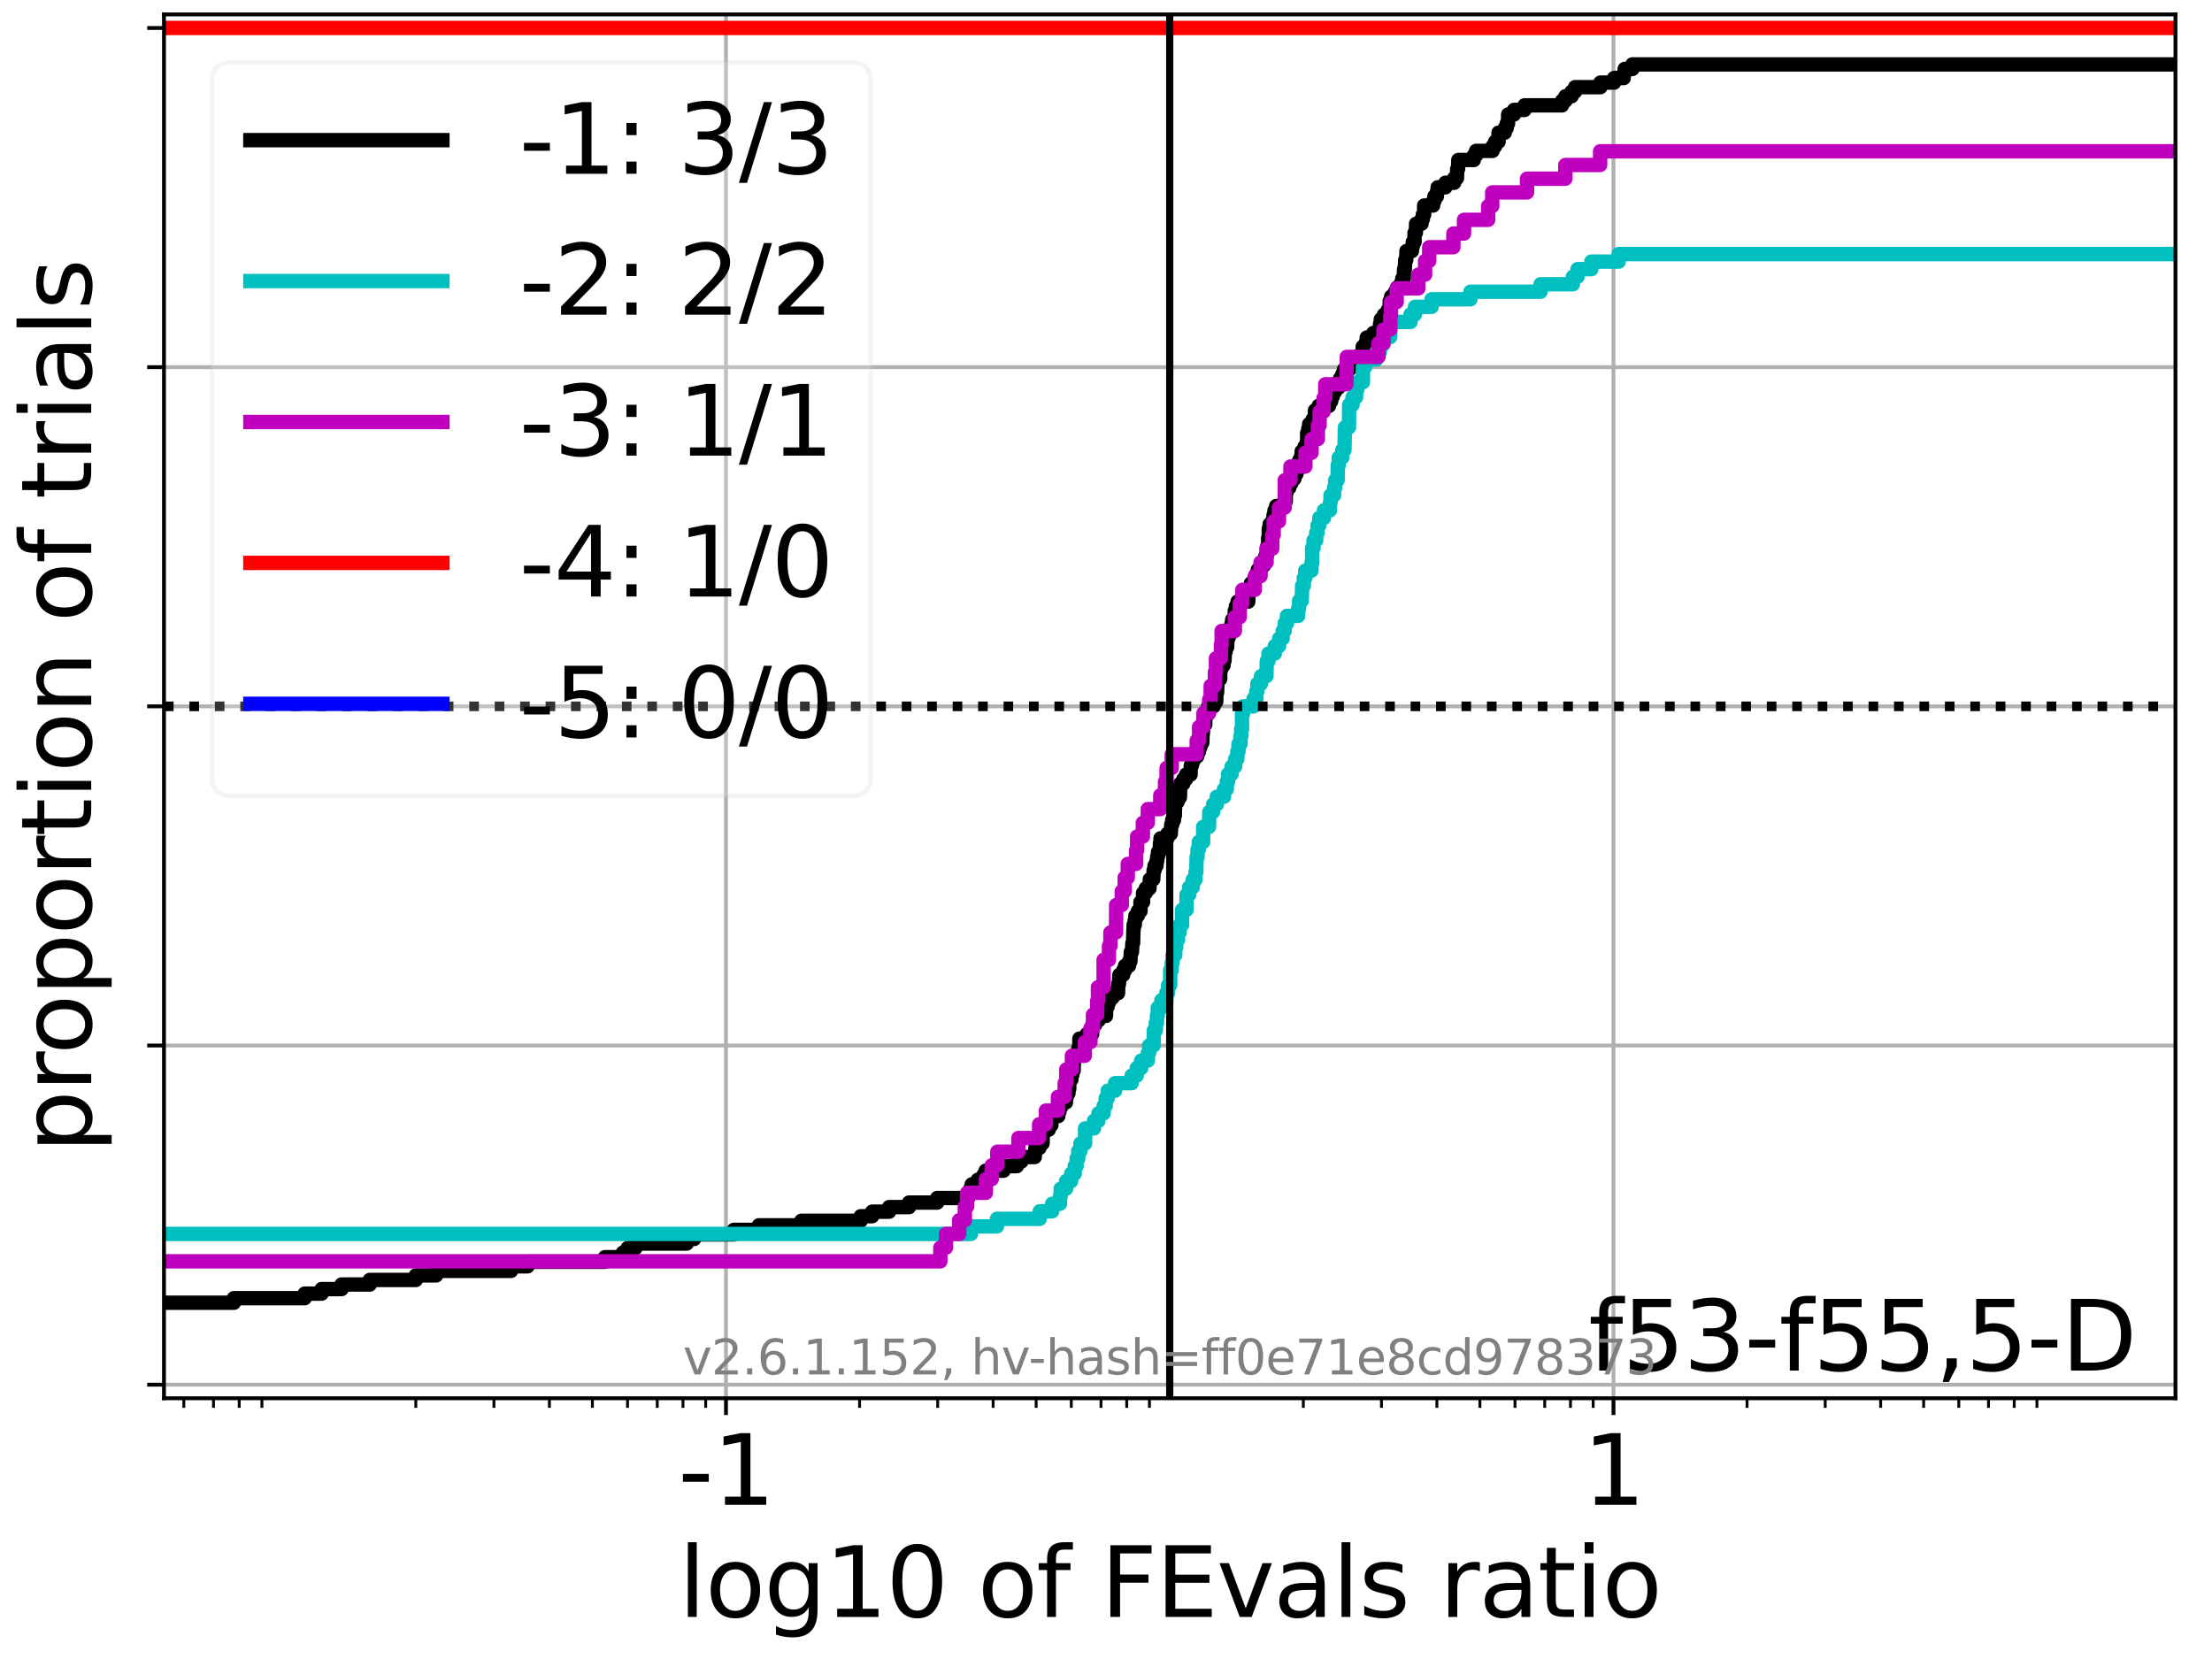 <?xml version="1.0" encoding="utf-8" standalone="no"?>
<!DOCTYPE svg PUBLIC "-//W3C//DTD SVG 1.1//EN"
  "http://www.w3.org/Graphics/SVG/1.1/DTD/svg11.dtd">
<svg xmlns:xlink="http://www.w3.org/1999/xlink" width="460.8pt" height="345.6pt" viewBox="0 0 460.8 345.6" xmlns="http://www.w3.org/2000/svg" version="1.1">
 <defs>
  <style type="text/css">*{stroke-linejoin: round; stroke-linecap: butt}</style>
 </defs>
 <g id="figure_1">
  <g id="patch_1">
   <path d="M 0 345.6 
L 460.8 345.6 
L 460.8 0 
L 0 0 
z
" style="fill: #ffffff"/>
  </g>
  <g id="axes_1">
   <g id="patch_2">
    <path d="M 34.16 291.28 
L 453.192 291.28 
L 453.192 3 
L 34.16 3 
z
" style="fill: #ffffff"/>
   </g>
   <g id="matplotlib.axis_1">
    <g id="xtick_1">
     <g id="line2d_1">
      <path d="M 151.235 291.28 
L 151.235 3 
" clip-path="url(#p568d2dc954)" style="fill: none; stroke: #b0b0b0; stroke-width: 0.8; stroke-linecap: square"/>
     </g>
     <g id="line2d_2">
      <defs>
       <path id="m2d113f79aa" d="M 0 0 
L 0 3.5 
" style="stroke: #000000; stroke-width: 0.8"/>
      </defs>
      <g>
       <use xlink:href="#m2d113f79aa" x="151.235" y="291.28" style="stroke: #000000; stroke-width: 0.8"/>
      </g>
     </g>
     <g id="text_1">
      <!-- -1 -->
      <g transform="translate(141.265 313.477) scale(0.2 -0.2)">
       <defs>
        <path id="DejaVuSans-2d" d="M 313 2009 
L 1997 2009 
L 1997 1497 
L 313 1497 
L 313 2009 
z
" transform="scale(0.016)"/>
        <path id="DejaVuSans-31" d="M 794 531 
L 1825 531 
L 1825 4091 
L 703 3866 
L 703 4441 
L 1819 4666 
L 2450 4666 
L 2450 531 
L 3481 531 
L 3481 0 
L 794 0 
L 794 531 
z
" transform="scale(0.016)"/>
       </defs>
       <use xlink:href="#DejaVuSans-2d"/>
       <use xlink:href="#DejaVuSans-31" x="36.084"/>
      </g>
     </g>
    </g>
    <g id="xtick_2">
     <g id="line2d_3">
      <path d="M 336.117 291.28 
L 336.117 3 
" clip-path="url(#p568d2dc954)" style="fill: none; stroke: #b0b0b0; stroke-width: 0.8; stroke-linecap: square"/>
     </g>
     <g id="line2d_4">
      <g>
       <use xlink:href="#m2d113f79aa" x="336.117" y="291.28" style="stroke: #000000; stroke-width: 0.8"/>
      </g>
     </g>
     <g id="text_2">
      <!-- 1 -->
      <g transform="translate(329.755 313.477) scale(0.2 -0.2)">
       <use xlink:href="#DejaVuSans-31"/>
      </g>
     </g>
    </g>
    <g id="xtick_3">
     <g id="line2d_5">
      <defs>
       <path id="m35472d5537" d="M 0 0 
L 0 2 
" style="stroke: #000000; stroke-width: 0.6"/>
      </defs>
      <g>
       <use xlink:href="#m35472d5537" x="38.286" y="291.28" style="stroke: #000000; stroke-width: 0.6"/>
      </g>
     </g>
    </g>
    <g id="xtick_4">
     <g id="line2d_6">
      <g>
       <use xlink:href="#m35472d5537" x="44.474" y="291.28" style="stroke: #000000; stroke-width: 0.6"/>
      </g>
     </g>
    </g>
    <g id="xtick_5">
     <g id="line2d_7">
      <g>
       <use xlink:href="#m35472d5537" x="49.835" y="291.28" style="stroke: #000000; stroke-width: 0.6"/>
      </g>
     </g>
    </g>
    <g id="xtick_6">
     <g id="line2d_8">
      <g>
       <use xlink:href="#m35472d5537" x="54.564" y="291.28" style="stroke: #000000; stroke-width: 0.6"/>
      </g>
     </g>
    </g>
    <g id="xtick_7">
     <g id="line2d_9">
      <g>
       <use xlink:href="#m35472d5537" x="86.621" y="291.28" style="stroke: #000000; stroke-width: 0.6"/>
      </g>
     </g>
    </g>
    <g id="xtick_8">
     <g id="line2d_10">
      <g>
       <use xlink:href="#m35472d5537" x="102.899" y="291.28" style="stroke: #000000; stroke-width: 0.6"/>
      </g>
     </g>
    </g>
    <g id="xtick_9">
     <g id="line2d_11">
      <g>
       <use xlink:href="#m35472d5537" x="114.449" y="291.28" style="stroke: #000000; stroke-width: 0.6"/>
      </g>
     </g>
    </g>
    <g id="xtick_10">
     <g id="line2d_12">
      <g>
       <use xlink:href="#m35472d5537" x="123.407" y="291.28" style="stroke: #000000; stroke-width: 0.6"/>
      </g>
     </g>
    </g>
    <g id="xtick_11">
     <g id="line2d_13">
      <g>
       <use xlink:href="#m35472d5537" x="130.727" y="291.28" style="stroke: #000000; stroke-width: 0.6"/>
      </g>
     </g>
    </g>
    <g id="xtick_12">
     <g id="line2d_14">
      <g>
       <use xlink:href="#m35472d5537" x="136.916" y="291.28" style="stroke: #000000; stroke-width: 0.6"/>
      </g>
     </g>
    </g>
    <g id="xtick_13">
     <g id="line2d_15">
      <g>
       <use xlink:href="#m35472d5537" x="142.276" y="291.28" style="stroke: #000000; stroke-width: 0.6"/>
      </g>
     </g>
    </g>
    <g id="xtick_14">
     <g id="line2d_16">
      <g>
       <use xlink:href="#m35472d5537" x="147.005" y="291.28" style="stroke: #000000; stroke-width: 0.6"/>
      </g>
     </g>
    </g>
    <g id="xtick_15">
     <g id="line2d_17">
      <g>
       <use xlink:href="#m35472d5537" x="179.062" y="291.28" style="stroke: #000000; stroke-width: 0.6"/>
      </g>
     </g>
    </g>
    <g id="xtick_16">
     <g id="line2d_18">
      <g>
       <use xlink:href="#m35472d5537" x="195.34" y="291.28" style="stroke: #000000; stroke-width: 0.6"/>
      </g>
     </g>
    </g>
    <g id="xtick_17">
     <g id="line2d_19">
      <g>
       <use xlink:href="#m35472d5537" x="206.89" y="291.28" style="stroke: #000000; stroke-width: 0.6"/>
      </g>
     </g>
    </g>
    <g id="xtick_18">
     <g id="line2d_20">
      <g>
       <use xlink:href="#m35472d5537" x="215.848" y="291.28" style="stroke: #000000; stroke-width: 0.6"/>
      </g>
     </g>
    </g>
    <g id="xtick_19">
     <g id="line2d_21">
      <g>
       <use xlink:href="#m35472d5537" x="223.168" y="291.28" style="stroke: #000000; stroke-width: 0.6"/>
      </g>
     </g>
    </g>
    <g id="xtick_20">
     <g id="line2d_22">
      <g>
       <use xlink:href="#m35472d5537" x="229.357" y="291.28" style="stroke: #000000; stroke-width: 0.6"/>
      </g>
     </g>
    </g>
    <g id="xtick_21">
     <g id="line2d_23">
      <g>
       <use xlink:href="#m35472d5537" x="234.718" y="291.28" style="stroke: #000000; stroke-width: 0.6"/>
      </g>
     </g>
    </g>
    <g id="xtick_22">
     <g id="line2d_24">
      <g>
       <use xlink:href="#m35472d5537" x="239.446" y="291.28" style="stroke: #000000; stroke-width: 0.6"/>
      </g>
     </g>
    </g>
    <g id="xtick_23">
     <g id="line2d_25">
      <g>
       <use xlink:href="#m35472d5537" x="271.504" y="291.28" style="stroke: #000000; stroke-width: 0.6"/>
      </g>
     </g>
    </g>
    <g id="xtick_24">
     <g id="line2d_26">
      <g>
       <use xlink:href="#m35472d5537" x="287.782" y="291.28" style="stroke: #000000; stroke-width: 0.6"/>
      </g>
     </g>
    </g>
    <g id="xtick_25">
     <g id="line2d_27">
      <g>
       <use xlink:href="#m35472d5537" x="299.331" y="291.28" style="stroke: #000000; stroke-width: 0.6"/>
      </g>
     </g>
    </g>
    <g id="xtick_26">
     <g id="line2d_28">
      <g>
       <use xlink:href="#m35472d5537" x="308.29" y="291.28" style="stroke: #000000; stroke-width: 0.6"/>
      </g>
     </g>
    </g>
    <g id="xtick_27">
     <g id="line2d_29">
      <g>
       <use xlink:href="#m35472d5537" x="315.609" y="291.28" style="stroke: #000000; stroke-width: 0.6"/>
      </g>
     </g>
    </g>
    <g id="xtick_28">
     <g id="line2d_30">
      <g>
       <use xlink:href="#m35472d5537" x="321.798" y="291.28" style="stroke: #000000; stroke-width: 0.6"/>
      </g>
     </g>
    </g>
    <g id="xtick_29">
     <g id="line2d_31">
      <g>
       <use xlink:href="#m35472d5537" x="327.159" y="291.28" style="stroke: #000000; stroke-width: 0.6"/>
      </g>
     </g>
    </g>
    <g id="xtick_30">
     <g id="line2d_32">
      <g>
       <use xlink:href="#m35472d5537" x="331.887" y="291.28" style="stroke: #000000; stroke-width: 0.6"/>
      </g>
     </g>
    </g>
    <g id="xtick_31">
     <g id="line2d_33">
      <g>
       <use xlink:href="#m35472d5537" x="363.945" y="291.28" style="stroke: #000000; stroke-width: 0.6"/>
      </g>
     </g>
    </g>
    <g id="xtick_32">
     <g id="line2d_34">
      <g>
       <use xlink:href="#m35472d5537" x="380.223" y="291.28" style="stroke: #000000; stroke-width: 0.6"/>
      </g>
     </g>
    </g>
    <g id="xtick_33">
     <g id="line2d_35">
      <g>
       <use xlink:href="#m35472d5537" x="391.772" y="291.28" style="stroke: #000000; stroke-width: 0.6"/>
      </g>
     </g>
    </g>
    <g id="xtick_34">
     <g id="line2d_36">
      <g>
       <use xlink:href="#m35472d5537" x="400.731" y="291.28" style="stroke: #000000; stroke-width: 0.6"/>
      </g>
     </g>
    </g>
    <g id="xtick_35">
     <g id="line2d_37">
      <g>
       <use xlink:href="#m35472d5537" x="408.05" y="291.28" style="stroke: #000000; stroke-width: 0.6"/>
      </g>
     </g>
    </g>
    <g id="xtick_36">
     <g id="line2d_38">
      <g>
       <use xlink:href="#m35472d5537" x="414.239" y="291.28" style="stroke: #000000; stroke-width: 0.6"/>
      </g>
     </g>
    </g>
    <g id="xtick_37">
     <g id="line2d_39">
      <g>
       <use xlink:href="#m35472d5537" x="419.6" y="291.28" style="stroke: #000000; stroke-width: 0.6"/>
      </g>
     </g>
    </g>
    <g id="xtick_38">
     <g id="line2d_40">
      <g>
       <use xlink:href="#m35472d5537" x="424.328" y="291.28" style="stroke: #000000; stroke-width: 0.6"/>
      </g>
     </g>
    </g>
    <g id="text_3">
     <!-- log10 of FEvals ratio -->
     <g transform="translate(141.371 336.833) scale(0.2 -0.2)">
      <defs>
       <path id="DejaVuSans-6c" d="M 603 4863 
L 1178 4863 
L 1178 0 
L 603 0 
L 603 4863 
z
" transform="scale(0.016)"/>
       <path id="DejaVuSans-6f" d="M 1959 3097 
Q 1497 3097 1228 2736 
Q 959 2375 959 1747 
Q 959 1119 1226 758 
Q 1494 397 1959 397 
Q 2419 397 2687 759 
Q 2956 1122 2956 1747 
Q 2956 2369 2687 2733 
Q 2419 3097 1959 3097 
z
M 1959 3584 
Q 2709 3584 3137 3096 
Q 3566 2609 3566 1747 
Q 3566 888 3137 398 
Q 2709 -91 1959 -91 
Q 1206 -91 779 398 
Q 353 888 353 1747 
Q 353 2609 779 3096 
Q 1206 3584 1959 3584 
z
" transform="scale(0.016)"/>
       <path id="DejaVuSans-67" d="M 2906 1791 
Q 2906 2416 2648 2759 
Q 2391 3103 1925 3103 
Q 1463 3103 1205 2759 
Q 947 2416 947 1791 
Q 947 1169 1205 825 
Q 1463 481 1925 481 
Q 2391 481 2648 825 
Q 2906 1169 2906 1791 
z
M 3481 434 
Q 3481 -459 3084 -895 
Q 2688 -1331 1869 -1331 
Q 1566 -1331 1297 -1286 
Q 1028 -1241 775 -1147 
L 775 -588 
Q 1028 -725 1275 -790 
Q 1522 -856 1778 -856 
Q 2344 -856 2625 -561 
Q 2906 -266 2906 331 
L 2906 616 
Q 2728 306 2450 153 
Q 2172 0 1784 0 
Q 1141 0 747 490 
Q 353 981 353 1791 
Q 353 2603 747 3093 
Q 1141 3584 1784 3584 
Q 2172 3584 2450 3431 
Q 2728 3278 2906 2969 
L 2906 3500 
L 3481 3500 
L 3481 434 
z
" transform="scale(0.016)"/>
       <path id="DejaVuSans-30" d="M 2034 4250 
Q 1547 4250 1301 3770 
Q 1056 3291 1056 2328 
Q 1056 1369 1301 889 
Q 1547 409 2034 409 
Q 2525 409 2770 889 
Q 3016 1369 3016 2328 
Q 3016 3291 2770 3770 
Q 2525 4250 2034 4250 
z
M 2034 4750 
Q 2819 4750 3233 4129 
Q 3647 3509 3647 2328 
Q 3647 1150 3233 529 
Q 2819 -91 2034 -91 
Q 1250 -91 836 529 
Q 422 1150 422 2328 
Q 422 3509 836 4129 
Q 1250 4750 2034 4750 
z
" transform="scale(0.016)"/>
       <path id="DejaVuSans-20" transform="scale(0.016)"/>
       <path id="DejaVuSans-66" d="M 2375 4863 
L 2375 4384 
L 1825 4384 
Q 1516 4384 1395 4259 
Q 1275 4134 1275 3809 
L 1275 3500 
L 2222 3500 
L 2222 3053 
L 1275 3053 
L 1275 0 
L 697 0 
L 697 3053 
L 147 3053 
L 147 3500 
L 697 3500 
L 697 3744 
Q 697 4328 969 4595 
Q 1241 4863 1831 4863 
L 2375 4863 
z
" transform="scale(0.016)"/>
       <path id="DejaVuSans-46" d="M 628 4666 
L 3309 4666 
L 3309 4134 
L 1259 4134 
L 1259 2759 
L 3109 2759 
L 3109 2228 
L 1259 2228 
L 1259 0 
L 628 0 
L 628 4666 
z
" transform="scale(0.016)"/>
       <path id="DejaVuSans-45" d="M 628 4666 
L 3578 4666 
L 3578 4134 
L 1259 4134 
L 1259 2753 
L 3481 2753 
L 3481 2222 
L 1259 2222 
L 1259 531 
L 3634 531 
L 3634 0 
L 628 0 
L 628 4666 
z
" transform="scale(0.016)"/>
       <path id="DejaVuSans-76" d="M 191 3500 
L 800 3500 
L 1894 563 
L 2988 3500 
L 3597 3500 
L 2284 0 
L 1503 0 
L 191 3500 
z
" transform="scale(0.016)"/>
       <path id="DejaVuSans-61" d="M 2194 1759 
Q 1497 1759 1228 1600 
Q 959 1441 959 1056 
Q 959 750 1161 570 
Q 1363 391 1709 391 
Q 2188 391 2477 730 
Q 2766 1069 2766 1631 
L 2766 1759 
L 2194 1759 
z
M 3341 1997 
L 3341 0 
L 2766 0 
L 2766 531 
Q 2569 213 2275 61 
Q 1981 -91 1556 -91 
Q 1019 -91 701 211 
Q 384 513 384 1019 
Q 384 1609 779 1909 
Q 1175 2209 1959 2209 
L 2766 2209 
L 2766 2266 
Q 2766 2663 2505 2880 
Q 2244 3097 1772 3097 
Q 1472 3097 1187 3025 
Q 903 2953 641 2809 
L 641 3341 
Q 956 3463 1253 3523 
Q 1550 3584 1831 3584 
Q 2591 3584 2966 3190 
Q 3341 2797 3341 1997 
z
" transform="scale(0.016)"/>
       <path id="DejaVuSans-73" d="M 2834 3397 
L 2834 2853 
Q 2591 2978 2328 3040 
Q 2066 3103 1784 3103 
Q 1356 3103 1142 2972 
Q 928 2841 928 2578 
Q 928 2378 1081 2264 
Q 1234 2150 1697 2047 
L 1894 2003 
Q 2506 1872 2764 1633 
Q 3022 1394 3022 966 
Q 3022 478 2636 193 
Q 2250 -91 1575 -91 
Q 1294 -91 989 -36 
Q 684 19 347 128 
L 347 722 
Q 666 556 975 473 
Q 1284 391 1588 391 
Q 1994 391 2212 530 
Q 2431 669 2431 922 
Q 2431 1156 2273 1281 
Q 2116 1406 1581 1522 
L 1381 1569 
Q 847 1681 609 1914 
Q 372 2147 372 2553 
Q 372 3047 722 3315 
Q 1072 3584 1716 3584 
Q 2034 3584 2315 3537 
Q 2597 3491 2834 3397 
z
" transform="scale(0.016)"/>
       <path id="DejaVuSans-72" d="M 2631 2963 
Q 2534 3019 2420 3045 
Q 2306 3072 2169 3072 
Q 1681 3072 1420 2755 
Q 1159 2438 1159 1844 
L 1159 0 
L 581 0 
L 581 3500 
L 1159 3500 
L 1159 2956 
Q 1341 3275 1631 3429 
Q 1922 3584 2338 3584 
Q 2397 3584 2469 3576 
Q 2541 3569 2628 3553 
L 2631 2963 
z
" transform="scale(0.016)"/>
       <path id="DejaVuSans-74" d="M 1172 4494 
L 1172 3500 
L 2356 3500 
L 2356 3053 
L 1172 3053 
L 1172 1153 
Q 1172 725 1289 603 
Q 1406 481 1766 481 
L 2356 481 
L 2356 0 
L 1766 0 
Q 1100 0 847 248 
Q 594 497 594 1153 
L 594 3053 
L 172 3053 
L 172 3500 
L 594 3500 
L 594 4494 
L 1172 4494 
z
" transform="scale(0.016)"/>
       <path id="DejaVuSans-69" d="M 603 3500 
L 1178 3500 
L 1178 0 
L 603 0 
L 603 3500 
z
M 603 4863 
L 1178 4863 
L 1178 4134 
L 603 4134 
L 603 4863 
z
" transform="scale(0.016)"/>
      </defs>
      <use xlink:href="#DejaVuSans-6c"/>
      <use xlink:href="#DejaVuSans-6f" x="27.783"/>
      <use xlink:href="#DejaVuSans-67" x="88.965"/>
      <use xlink:href="#DejaVuSans-31" x="152.441"/>
      <use xlink:href="#DejaVuSans-30" x="216.064"/>
      <use xlink:href="#DejaVuSans-20" x="279.688"/>
      <use xlink:href="#DejaVuSans-6f" x="311.475"/>
      <use xlink:href="#DejaVuSans-66" x="372.656"/>
      <use xlink:href="#DejaVuSans-20" x="407.861"/>
      <use xlink:href="#DejaVuSans-46" x="439.648"/>
      <use xlink:href="#DejaVuSans-45" x="497.168"/>
      <use xlink:href="#DejaVuSans-76" x="560.352"/>
      <use xlink:href="#DejaVuSans-61" x="619.531"/>
      <use xlink:href="#DejaVuSans-6c" x="680.811"/>
      <use xlink:href="#DejaVuSans-73" x="708.594"/>
      <use xlink:href="#DejaVuSans-20" x="760.693"/>
      <use xlink:href="#DejaVuSans-72" x="792.48"/>
      <use xlink:href="#DejaVuSans-61" x="833.594"/>
      <use xlink:href="#DejaVuSans-74" x="894.873"/>
      <use xlink:href="#DejaVuSans-69" x="934.082"/>
      <use xlink:href="#DejaVuSans-6f" x="961.865"/>
     </g>
    </g>
   </g>
   <g id="matplotlib.axis_2">
    <g id="ytick_1">
     <g id="line2d_41">
      <path d="M 34.16 288.454 
L 453.192 288.454 
" clip-path="url(#p568d2dc954)" style="fill: none; stroke: #b0b0b0; stroke-width: 0.8; stroke-linecap: square"/>
     </g>
     <g id="line2d_42">
      <defs>
       <path id="m02b91596a6" d="M 0 0 
L -3.5 0 
" style="stroke: #000000; stroke-width: 0.8"/>
      </defs>
      <g>
       <use xlink:href="#m02b91596a6" x="34.16" y="288.454" style="stroke: #000000; stroke-width: 0.8"/>
      </g>
     </g>
    </g>
    <g id="ytick_2">
     <g id="line2d_43">
      <path d="M 34.16 217.797 
L 453.192 217.797 
" clip-path="url(#p568d2dc954)" style="fill: none; stroke: #b0b0b0; stroke-width: 0.8; stroke-linecap: square"/>
     </g>
     <g id="line2d_44">
      <g>
       <use xlink:href="#m02b91596a6" x="34.16" y="217.797" style="stroke: #000000; stroke-width: 0.8"/>
      </g>
     </g>
    </g>
    <g id="ytick_3">
     <g id="line2d_45">
      <path d="M 34.16 147.14 
L 453.192 147.14 
" clip-path="url(#p568d2dc954)" style="fill: none; stroke: #b0b0b0; stroke-width: 0.8; stroke-linecap: square"/>
     </g>
     <g id="line2d_46">
      <g>
       <use xlink:href="#m02b91596a6" x="34.16" y="147.14" style="stroke: #000000; stroke-width: 0.8"/>
      </g>
     </g>
    </g>
    <g id="ytick_4">
     <g id="line2d_47">
      <path d="M 34.16 76.483 
L 453.192 76.483 
" clip-path="url(#p568d2dc954)" style="fill: none; stroke: #b0b0b0; stroke-width: 0.8; stroke-linecap: square"/>
     </g>
     <g id="line2d_48">
      <g>
       <use xlink:href="#m02b91596a6" x="34.16" y="76.483" style="stroke: #000000; stroke-width: 0.8"/>
      </g>
     </g>
    </g>
    <g id="ytick_5">
     <g id="line2d_49">
      <path d="M 34.16 5.826 
L 453.192 5.826 
" clip-path="url(#p568d2dc954)" style="fill: none; stroke: #b0b0b0; stroke-width: 0.8; stroke-linecap: square"/>
     </g>
     <g id="line2d_50">
      <g>
       <use xlink:href="#m02b91596a6" x="34.16" y="5.826" style="stroke: #000000; stroke-width: 0.8"/>
      </g>
     </g>
    </g>
    <g id="text_4">
     <!-- proportion of trials -->
     <g transform="translate(19.001 240.146) rotate(-90) scale(0.2 -0.2)">
      <defs>
       <path id="DejaVuSans-70" d="M 1159 525 
L 1159 -1331 
L 581 -1331 
L 581 3500 
L 1159 3500 
L 1159 2969 
Q 1341 3281 1617 3432 
Q 1894 3584 2278 3584 
Q 2916 3584 3314 3078 
Q 3713 2572 3713 1747 
Q 3713 922 3314 415 
Q 2916 -91 2278 -91 
Q 1894 -91 1617 61 
Q 1341 213 1159 525 
z
M 3116 1747 
Q 3116 2381 2855 2742 
Q 2594 3103 2138 3103 
Q 1681 3103 1420 2742 
Q 1159 2381 1159 1747 
Q 1159 1113 1420 752 
Q 1681 391 2138 391 
Q 2594 391 2855 752 
Q 3116 1113 3116 1747 
z
" transform="scale(0.016)"/>
       <path id="DejaVuSans-6e" d="M 3513 2113 
L 3513 0 
L 2938 0 
L 2938 2094 
Q 2938 2591 2744 2837 
Q 2550 3084 2163 3084 
Q 1697 3084 1428 2787 
Q 1159 2491 1159 1978 
L 1159 0 
L 581 0 
L 581 3500 
L 1159 3500 
L 1159 2956 
Q 1366 3272 1645 3428 
Q 1925 3584 2291 3584 
Q 2894 3584 3203 3211 
Q 3513 2838 3513 2113 
z
" transform="scale(0.016)"/>
      </defs>
      <use xlink:href="#DejaVuSans-70"/>
      <use xlink:href="#DejaVuSans-72" x="63.477"/>
      <use xlink:href="#DejaVuSans-6f" x="102.34"/>
      <use xlink:href="#DejaVuSans-70" x="163.521"/>
      <use xlink:href="#DejaVuSans-6f" x="226.998"/>
      <use xlink:href="#DejaVuSans-72" x="288.18"/>
      <use xlink:href="#DejaVuSans-74" x="329.293"/>
      <use xlink:href="#DejaVuSans-69" x="368.502"/>
      <use xlink:href="#DejaVuSans-6f" x="396.285"/>
      <use xlink:href="#DejaVuSans-6e" x="457.467"/>
      <use xlink:href="#DejaVuSans-20" x="520.846"/>
      <use xlink:href="#DejaVuSans-6f" x="552.633"/>
      <use xlink:href="#DejaVuSans-66" x="613.814"/>
      <use xlink:href="#DejaVuSans-20" x="649.02"/>
      <use xlink:href="#DejaVuSans-74" x="680.807"/>
      <use xlink:href="#DejaVuSans-72" x="720.016"/>
      <use xlink:href="#DejaVuSans-69" x="761.129"/>
      <use xlink:href="#DejaVuSans-61" x="788.912"/>
      <use xlink:href="#DejaVuSans-6c" x="850.191"/>
      <use xlink:href="#DejaVuSans-73" x="877.975"/>
     </g>
    </g>
   </g>
   <g id="line2d_51">
    <path d="M 34.16 271.382 
L 48.727 271.382 
L 48.727 270.434 
L 63.472 270.434 
L 63.472 269.485 
L 67.006 269.485 
L 67.006 268.537 
L 71.154 268.537 
L 71.154 267.589 
L 77.026 267.589 
L 77.026 266.64 
L 86.621 266.64 
L 86.621 265.692 
L 90.851 265.692 
L 90.851 264.743 
L 106.466 264.743 
L 106.466 263.795 
L 109.899 263.795 
L 109.899 262.847 
L 126.023 262.847 
L 126.023 261.898 
L 129.751 261.898 
L 129.751 260.95 
L 130.739 260.95 
L 130.739 260.001 
L 132.366 260.001 
L 132.366 259.053 
L 143.05 259.053 
L 143.05 258.104 
L 144.59 258.104 
L 144.59 257.156 
L 152.874 257.156 
L 152.874 256.208 
L 158.088 256.208 
L 158.088 255.259 
L 166.936 255.259 
L 166.936 254.311 
L 179.31 254.311 
L 179.31 253.362 
L 181.682 253.362 
L 181.682 252.414 
L 185.216 252.414 
L 185.216 251.466 
L 189.364 251.466 
L 189.364 250.517 
L 195.235 250.517 
L 195.235 249.569 
L 201.684 249.569 
L 201.684 248.62 
L 202.12 248.62 
L 202.12 247.672 
L 202.434 247.672 
L 202.434 246.723 
L 203.686 246.723 
L 203.686 245.775 
L 204.831 245.775 
L 204.831 244.827 
L 205.324 244.827 
L 205.324 243.878 
L 209.061 243.878 
L 209.061 242.93 
L 211.83 242.93 
L 211.83 241.981 
L 212.765 241.981 
L 212.765 241.033 
L 215.558 241.033 
L 215.558 240.085 
L 215.692 240.085 
L 215.692 239.136 
L 216.547 239.136 
L 216.547 238.188 
L 217.179 238.188 
L 217.228 236.291 
L 217.337 236.291 
L 217.337 235.343 
L 218.464 235.343 
L 218.464 234.394 
L 219.016 234.394 
L 219.016 232.497 
L 220.458 232.497 
L 220.458 231.549 
L 220.714 231.549 
L 220.714 230.6 
L 221.064 230.6 
L 221.064 229.652 
L 222.053 229.652 
L 222.053 228.704 
L 222.192 228.704 
L 222.192 227.755 
L 222.579 227.755 
L 222.579 226.807 
L 222.744 226.807 
L 222.744 224.91 
L 223.18 224.91 
L 223.18 223.962 
L 223.376 223.962 
L 223.376 223.013 
L 223.661 223.013 
L 223.732 220.168 
L 224.346 220.168 
L 224.346 219.219 
L 224.675 219.219 
L 224.675 218.271 
L 224.851 218.271 
L 224.861 216.374 
L 226.398 216.374 
L 226.398 215.426 
L 227.511 215.426 
L 227.55 213.529 
L 228.108 213.529 
L 228.108 212.581 
L 228.857 212.581 
L 228.857 211.632 
L 230.397 211.632 
L 230.437 209.735 
L 230.733 209.735 
L 230.733 208.787 
L 231.045 208.787 
L 231.045 207.839 
L 231.76 207.839 
L 231.76 206.89 
L 232.906 206.89 
L 232.953 204.993 
L 233.095 204.993 
L 233.19 203.096 
L 233.972 203.096 
L 233.972 202.148 
L 234.363 202.148 
L 234.363 201.2 
L 235.193 201.2 
L 235.193 200.251 
L 235.491 200.251 
L 235.566 198.354 
L 235.799 198.354 
L 235.904 196.458 
L 236.043 196.458 
L 236.11 193.612 
L 236.157 193.612 
L 236.157 192.664 
L 236.394 192.664 
L 236.394 191.715 
L 236.514 191.715 
L 236.514 190.767 
L 237.031 190.767 
L 237.031 189.819 
L 237.583 189.819 
L 237.583 187.922 
L 238.12 187.922 
L 238.121 186.025 
L 238.681 186.025 
L 238.681 185.077 
L 239.455 185.077 
L 239.526 183.18 
L 240.242 183.18 
L 240.329 181.283 
L 240.515 181.283 
L 240.515 180.334 
L 240.916 180.334 
L 240.916 179.386 
L 241.064 179.386 
L 241.064 178.438 
L 241.231 178.438 
L 241.231 177.489 
L 241.57 177.489 
L 241.656 175.592 
L 241.756 175.592 
L 241.756 174.644 
L 243.188 174.644 
L 243.188 173.696 
L 243.895 173.696 
L 243.991 171.799 
L 244.187 171.799 
L 244.187 170.85 
L 244.558 170.85 
L 244.558 169.902 
L 244.736 169.902 
L 244.805 167.057 
L 245.315 167.057 
L 245.315 166.108 
L 245.803 166.108 
L 245.867 163.263 
L 246.506 163.263 
L 246.506 162.315 
L 247.077 162.315 
L 247.077 161.366 
L 248.014 161.366 
L 248.062 159.469 
L 248.299 159.469 
L 248.299 158.521 
L 248.624 158.521 
L 248.624 157.573 
L 249.401 157.573 
L 249.401 156.624 
L 249.753 156.624 
L 249.753 155.676 
L 250.04 155.676 
L 250.04 154.727 
L 250.454 154.727 
L 250.529 152.83 
L 250.575 152.83 
L 250.66 150.934 
L 251.081 150.934 
L 251.081 149.037 
L 251.432 149.037 
L 251.432 148.088 
L 251.675 148.088 
L 251.675 147.14 
L 252.825 147.14 
L 252.825 146.192 
L 253.365 146.192 
L 253.412 144.295 
L 253.541 144.295 
L 253.649 141.45 
L 254.181 141.45 
L 254.188 139.553 
L 254.366 139.553 
L 254.366 138.604 
L 254.89 138.604 
L 254.89 137.656 
L 255.081 137.656 
L 255.17 135.759 
L 255.321 135.759 
L 255.321 134.811 
L 255.637 134.811 
L 255.684 132.914 
L 255.921 132.914 
L 255.921 131.965 
L 256.418 131.965 
L 256.502 130.069 
L 256.679 130.069 
L 256.679 129.12 
L 257.184 129.12 
L 257.232 127.223 
L 257.469 127.223 
L 257.469 126.275 
L 257.816 126.275 
L 257.816 125.326 
L 260.036 125.326 
L 260.059 123.43 
L 260.173 123.43 
L 260.173 122.481 
L 260.586 122.481 
L 260.586 121.533 
L 261.27 121.533 
L 261.27 120.584 
L 261.658 120.584 
L 261.658 119.636 
L 262.029 119.636 
L 262.029 118.688 
L 262.65 118.688 
L 262.65 117.739 
L 263.365 117.739 
L 263.365 116.791 
L 263.606 116.791 
L 263.606 115.842 
L 263.881 115.842 
L 263.928 113.946 
L 264.165 113.946 
L 264.184 112.049 
L 264.301 112.049 
L 264.314 110.152 
L 264.498 110.152 
L 264.498 109.203 
L 265.118 109.203 
L 265.118 108.255 
L 265.303 108.255 
L 265.303 107.307 
L 265.5 107.307 
L 265.5 106.358 
L 265.849 106.358 
L 265.849 105.41 
L 267.48 105.41 
L 267.48 104.461 
L 267.846 104.461 
L 267.864 102.565 
L 268.033 102.565 
L 268.033 101.616 
L 268.579 101.616 
L 268.579 100.668 
L 269.021 100.668 
L 269.021 99.719 
L 269.655 99.719 
L 269.655 98.771 
L 270.055 98.771 
L 270.055 97.822 
L 270.504 97.822 
L 270.504 96.874 
L 270.624 96.874 
L 270.624 95.926 
L 271.05 95.926 
L 271.05 94.977 
L 271.164 94.977 
L 271.164 94.029 
L 271.751 94.029 
L 271.751 93.08 
L 272.181 93.08 
L 272.181 92.132 
L 272.303 92.132 
L 272.303 90.235 
L 272.545 90.235 
L 272.545 89.287 
L 272.724 89.287 
L 272.724 88.338 
L 273.431 88.338 
L 273.431 87.39 
L 273.885 87.39 
L 273.937 85.493 
L 274.698 85.493 
L 274.698 84.545 
L 276.864 84.545 
L 276.864 83.596 
L 277.304 83.596 
L 277.304 82.648 
L 277.613 82.648 
L 277.613 81.699 
L 278.052 81.699 
L 278.052 80.751 
L 278.846 80.751 
L 278.846 79.803 
L 279.153 79.803 
L 279.153 78.854 
L 279.651 78.854 
L 279.651 77.906 
L 279.995 77.906 
L 279.995 76.957 
L 281.115 76.957 
L 281.115 76.009 
L 282.518 76.009 
L 282.518 75.061 
L 282.954 75.061 
L 282.954 74.112 
L 283.881 74.112 
L 283.884 72.215 
L 284.548 72.215 
L 284.548 71.267 
L 284.717 71.267 
L 284.717 70.318 
L 286.073 70.318 
L 286.073 69.37 
L 287.437 69.37 
L 287.491 67.473 
L 287.648 67.473 
L 287.648 66.525 
L 288.304 66.525 
L 288.304 65.576 
L 289.086 65.576 
L 289.086 64.628 
L 289.493 64.628 
L 289.499 62.731 
L 289.802 62.731 
L 289.802 61.783 
L 290.577 61.783 
L 290.577 60.834 
L 291.062 60.834 
L 291.062 59.886 
L 291.877 59.886 
L 291.877 58.937 
L 292.124 58.937 
L 292.124 57.989 
L 292.444 57.989 
L 292.491 56.092 
L 292.651 56.092 
L 292.728 54.195 
L 292.933 54.195 
L 292.998 52.299 
L 294.125 52.299 
L 294.125 51.35 
L 294.313 51.35 
L 294.313 50.402 
L 294.677 50.402 
L 294.677 48.505 
L 294.95 48.505 
L 295 46.608 
L 296.127 46.608 
L 296.127 45.66 
L 296.404 45.66 
L 296.404 44.711 
L 296.679 44.711 
L 296.679 42.814 
L 298.543 42.814 
L 298.543 41.866 
L 298.82 41.866 
L 298.82 40.918 
L 299.331 40.918 
L 299.331 39.969 
L 299.495 39.969 
L 299.495 39.021 
L 301.108 39.021 
L 301.108 38.072 
L 302.929 38.072 
L 302.929 37.124 
L 303.51 37.124 
L 303.557 35.227 
L 303.741 35.227 
L 303.795 33.33 
L 307.015 33.33 
L 307.015 32.382 
L 307.492 32.382 
L 307.492 31.433 
L 310.925 31.433 
L 310.925 30.485 
L 311.46 30.485 
L 311.46 29.537 
L 312.175 29.537 
L 312.175 27.64 
L 313.462 27.64 
L 313.462 26.691 
L 313.874 26.691 
L 313.874 25.743 
L 314.157 25.743 
L 314.177 23.846 
L 315.4 23.846 
L 315.4 22.898 
L 317.591 22.898 
L 317.591 21.949 
L 325.395 21.949 
L 325.395 21.001 
L 326.114 21.001 
L 326.114 20.052 
L 327.384 20.052 
L 327.384 19.104 
L 328.117 19.104 
L 328.117 18.156 
L 333.392 18.156 
L 333.392 17.207 
L 336.247 17.207 
L 336.247 16.259 
L 338.249 16.259 
L 338.249 15.31 
L 338.45 15.31 
L 338.45 14.362 
L 340.057 14.362 
L 340.057 13.414 
L 453.192 13.414 
L 453.192 13.414 
" clip-path="url(#p568d2dc954)" style="fill: none; stroke: #000000; stroke-width: 3; stroke-linecap: square"/>
   </g>
   <g id="line2d_52">
    <path clip-path="url(#p568d2dc954)" style="fill: none; stroke: #000000; stroke-width: 3; stroke-linecap: square"/>
   </g>
   <g id="line2d_53">
    <path d="M 34.16 257.051 
L 202.262 257.051 
L 202.262 255.481 
L 207.686 255.481 
L 207.686 253.91 
L 216.595 253.91 
L 216.595 252.34 
L 219.174 252.34 
L 219.174 250.77 
L 220.805 250.77 
L 220.805 249.2 
L 220.961 249.2 
L 220.961 247.63 
L 222.086 247.63 
L 222.086 246.06 
L 223.135 246.06 
L 223.135 244.489 
L 223.882 244.489 
L 223.882 242.919 
L 224.274 242.919 
L 224.274 241.349 
L 224.616 241.349 
L 224.616 239.779 
L 225.078 239.779 
L 225.078 238.209 
L 226.044 238.209 
L 226.044 235.069 
L 227.894 235.069 
L 227.894 233.498 
L 228.818 233.498 
L 228.818 231.928 
L 229.912 231.928 
L 229.912 230.358 
L 230.343 230.358 
L 230.343 228.788 
L 230.762 228.788 
L 230.762 227.218 
L 232.281 227.218 
L 232.281 225.648 
L 235.74 225.648 
L 235.74 224.077 
L 236.803 224.077 
L 236.803 222.507 
L 237.728 222.507 
L 237.728 220.937 
L 239.125 220.937 
L 239.125 219.367 
L 239.381 219.367 
L 239.381 217.797 
L 240.306 217.797 
L 240.368 214.657 
L 240.785 214.657 
L 240.785 213.086 
L 241.013 213.086 
L 241.013 211.516 
L 241.19 211.516 
L 241.19 209.946 
L 241.938 209.946 
L 241.938 208.376 
L 242.973 208.376 
L 242.973 206.806 
L 243.342 206.806 
L 243.342 205.236 
L 243.769 205.236 
L 243.777 202.095 
L 244.089 202.095 
L 244.089 200.525 
L 244.267 200.525 
L 244.267 198.955 
L 244.823 198.955 
L 244.823 197.385 
L 245.014 197.385 
L 245.014 195.815 
L 245.4 195.815 
L 245.4 194.245 
L 245.748 194.245 
L 245.748 192.674 
L 246.251 192.674 
L 246.251 189.534 
L 247.176 189.534 
L 247.176 186.394 
L 247.729 186.394 
L 247.729 184.824 
L 248.477 184.824 
L 248.477 183.254 
L 249.043 183.254 
L 249.043 181.683 
L 249.21 181.683 
L 249.277 178.543 
L 249.462 178.543 
L 249.462 176.973 
L 249.735 176.973 
L 249.735 175.403 
L 250.639 175.403 
L 250.639 172.262 
L 251.856 172.262 
L 251.924 169.122 
L 252.728 169.122 
L 252.728 167.552 
L 253.487 167.552 
L 253.487 165.982 
L 254.98 165.982 
L 254.98 164.412 
L 255.563 164.412 
L 255.563 162.842 
L 255.817 162.842 
L 255.817 161.271 
L 256.564 161.271 
L 256.564 159.701 
L 257.297 159.701 
L 257.297 158.131 
L 257.752 158.131 
L 257.752 156.561 
L 257.993 156.561 
L 257.993 154.991 
L 258.412 154.991 
L 258.412 153.421 
L 258.556 153.421 
L 258.556 151.85 
L 258.726 151.85 
L 258.726 148.71 
L 258.949 148.71 
L 258.949 147.14 
L 261.137 147.14 
L 261.137 145.57 
L 261.716 145.57 
L 261.716 144 
L 261.942 144 
L 261.942 142.43 
L 262.693 142.43 
L 262.693 140.859 
L 263.821 140.859 
L 263.889 137.719 
L 264.24 137.719 
L 264.24 136.149 
L 265.562 136.149 
L 265.562 134.579 
L 266.468 134.579 
L 266.468 133.009 
L 267.207 133.009 
L 267.207 131.438 
L 267.626 131.438 
L 267.626 129.868 
L 268.099 129.868 
L 268.099 128.298 
L 270.429 128.298 
L 270.429 126.728 
L 270.625 126.728 
L 270.625 125.158 
L 271.176 125.158 
L 271.258 122.018 
L 271.602 122.018 
L 271.602 120.447 
L 271.909 120.447 
L 271.909 118.877 
L 273.204 118.877 
L 273.204 117.307 
L 273.338 117.307 
L 273.338 114.167 
L 273.632 114.167 
L 273.632 112.597 
L 274.181 112.597 
L 274.181 111.026 
L 274.471 111.026 
L 274.471 109.456 
L 274.836 109.456 
L 274.836 107.886 
L 275.812 107.886 
L 275.812 106.316 
L 277.05 106.316 
L 277.05 104.746 
L 277.165 104.746 
L 277.165 103.176 
L 277.912 103.176 
L 277.912 101.606 
L 278.142 101.606 
L 278.142 100.035 
L 278.646 100.035 
L 278.681 96.895 
L 278.889 96.895 
L 278.889 95.325 
L 279.623 95.325 
L 279.623 93.755 
L 280.074 93.755 
L 280.167 89.044 
L 281.011 89.044 
L 281.051 84.334 
L 281.758 84.334 
L 281.758 82.764 
L 282.492 82.764 
L 282.492 81.194 
L 282.746 81.194 
L 282.746 79.623 
L 283.92 79.623 
L 283.92 76.483 
L 284.377 76.483 
L 284.377 74.913 
L 286.707 74.913 
L 286.707 73.343 
L 287.454 73.343 
L 287.454 71.773 
L 288.188 71.773 
L 288.188 70.203 
L 289.616 70.203 
L 289.616 67.062 
L 293.839 67.062 
L 293.839 65.492 
L 294.764 65.492 
L 294.764 63.922 
L 298.227 63.922 
L 298.227 62.352 
L 306.314 62.352 
L 306.314 60.782 
L 320.926 60.782 
L 320.926 59.211 
L 327.662 59.211 
L 327.662 57.641 
L 328.639 57.641 
L 328.639 56.071 
L 331.508 56.071 
L 331.508 54.501 
L 337.204 54.501 
L 337.204 52.931 
L 453.192 52.931 
L 453.192 52.931 
" clip-path="url(#p568d2dc954)" style="fill: none; stroke: #00bfbf; stroke-width: 3; stroke-linecap: square"/>
   </g>
   <g id="line2d_54">
    <path clip-path="url(#p568d2dc954)" style="fill: none; stroke: #00bfbf; stroke-width: 3; stroke-linecap: square"/>
   </g>
   <g id="line2d_55">
    <path d="M 34.16 262.76 
L 195.895 262.76 
L 195.895 259.905 
L 197.072 259.905 
L 197.072 257.051 
L 199.814 257.051 
L 199.814 254.196 
L 200.991 254.196 
L 200.991 251.341 
L 201.463 251.341 
L 201.463 248.486 
L 205.382 248.486 
L 205.382 245.631 
L 206.586 245.631 
L 206.586 242.777 
L 207.763 242.777 
L 207.763 239.922 
L 212.154 239.922 
L 212.154 237.067 
L 216.469 237.067 
L 216.469 234.212 
L 217.875 234.212 
L 217.875 231.357 
L 220.389 231.357 
L 220.389 228.502 
L 221.795 228.502 
L 221.795 225.648 
L 222.12 225.648 
L 222.12 222.793 
L 223.297 222.793 
L 223.297 219.938 
L 225.98 219.938 
L 225.98 217.083 
L 227.16 217.083 
L 227.16 214.228 
L 227.688 214.228 
L 227.688 211.374 
L 228.566 211.374 
L 228.566 208.519 
L 228.725 208.519 
L 228.725 205.664 
L 229.9 205.664 
L 229.902 199.954 
L 231.015 199.954 
L 231.015 197.099 
L 231.322 197.099 
L 231.322 194.245 
L 232.499 194.245 
L 232.51 188.535 
L 233.687 188.535 
L 233.687 185.68 
L 234.292 185.68 
L 234.292 182.825 
L 234.934 182.825 
L 234.934 179.97 
L 236.671 179.97 
L 236.671 177.116 
L 236.889 177.116 
L 236.889 174.261 
L 238.078 174.261 
L 238.078 171.406 
L 239.106 171.406 
L 239.106 168.551 
L 241.705 168.551 
L 241.705 165.696 
L 242.694 165.696 
L 242.694 162.842 
L 243.025 162.842 
L 243.025 159.987 
L 244.1 159.987 
L 244.1 157.132 
L 249.299 157.132 
L 249.299 154.277 
L 249.797 154.277 
L 249.797 151.422 
L 250.705 151.422 
L 250.705 148.567 
L 251.896 148.567 
L 251.896 145.713 
L 252.206 145.713 
L 252.206 142.858 
L 253.084 142.858 
L 253.084 140.003 
L 253.302 140.003 
L 253.302 137.148 
L 254.338 137.148 
L 254.338 134.293 
L 254.49 134.293 
L 254.49 131.438 
L 257.24 131.438 
L 257.24 128.584 
L 258.257 128.584 
L 258.257 125.729 
L 258.81 125.729 
L 258.81 122.874 
L 261.407 122.874 
L 261.407 120.019 
L 262.595 120.019 
L 262.595 117.164 
L 263.844 117.164 
L 263.844 114.31 
L 265.029 114.31 
L 265.029 111.455 
L 265.331 111.455 
L 265.331 108.6 
L 266.441 108.6 
L 266.441 105.745 
L 267.629 105.745 
L 267.647 100.035 
L 268.824 100.035 
L 268.824 97.181 
L 271.936 97.181 
L 271.936 94.326 
L 273.215 94.326 
L 273.215 91.471 
L 274.533 91.471 
L 274.533 88.616 
L 274.894 88.616 
L 274.894 85.761 
L 275.721 85.761 
L 275.721 82.906 
L 276.071 82.906 
L 276.071 80.052 
L 280.462 80.052 
L 280.563 74.342 
L 287.167 74.342 
L 287.167 71.487 
L 288.221 71.487 
L 288.221 68.632 
L 289.627 68.632 
L 289.627 65.778 
L 289.764 65.778 
L 289.764 62.923 
L 290.953 62.923 
L 290.953 60.068 
L 295.469 60.068 
L 295.469 57.213 
L 296.875 57.213 
L 296.875 54.358 
L 297.732 54.358 
L 297.732 51.503 
L 302.767 51.503 
L 302.767 48.649 
L 304.98 48.649 
L 304.98 45.794 
L 310.014 45.794 
L 310.014 42.939 
L 310.858 42.939 
L 310.858 40.084 
L 318.105 40.084 
L 318.105 37.229 
L 326.09 37.229 
L 326.09 34.375 
L 333.337 34.375 
L 333.337 31.52 
L 453.192 31.52 
L 453.192 31.52 
" clip-path="url(#p568d2dc954)" style="fill: none; stroke: #bf00bf; stroke-width: 3; stroke-linecap: square"/>
   </g>
   <g id="line2d_56">
    <path clip-path="url(#p568d2dc954)" style="fill: none; stroke: #bf00bf; stroke-width: 3; stroke-linecap: square"/>
   </g>
   <g id="line2d_57">
    <path d="M 36.429 5.826 
L 34.16 5.826 
L 453.192 5.826 
L 461.8 5.826 
" clip-path="url(#p568d2dc954)" style="fill: none; stroke: #ff0000; stroke-width: 3; stroke-linecap: square"/>
   </g>
   <g id="line2d_58"/>
   <g id="line2d_59">
    <path d="M 243.676 291.28 
L 243.676 3 
" clip-path="url(#p568d2dc954)" style="fill: none; stroke: #000000; stroke-width: 1.5; stroke-linecap: square"/>
   </g>
   <g id="line2d_60">
    <path d="M 34.16 147.14 
L 453.192 147.14 
" clip-path="url(#p568d2dc954)" style="fill: none; stroke-dasharray: 2,3.3; stroke-dashoffset: 0; stroke: #000000; stroke-width: 2"/>
   </g>
   <g id="patch_3">
    <path d="M 34.16 291.28 
L 34.16 3 
" style="fill: none; stroke: #000000; stroke-width: 0.8; stroke-linejoin: miter; stroke-linecap: square"/>
   </g>
   <g id="patch_4">
    <path d="M 453.192 291.28 
L 453.192 3 
" style="fill: none; stroke: #000000; stroke-width: 0.8; stroke-linejoin: miter; stroke-linecap: square"/>
   </g>
   <g id="patch_5">
    <path d="M 34.16 291.28 
L 453.192 291.28 
" style="fill: none; stroke: #000000; stroke-width: 0.8; stroke-linejoin: miter; stroke-linecap: square"/>
   </g>
   <g id="patch_6">
    <path d="M 34.16 3 
L 453.192 3 
" style="fill: none; stroke: #000000; stroke-width: 0.8; stroke-linejoin: miter; stroke-linecap: square"/>
   </g>
   <g id="text_5">
    <!-- f53-f55,5-D -->
    <g transform="translate(330.918 285.514) scale(0.2 -0.2)">
     <defs>
      <path id="DejaVuSans-35" d="M 691 4666 
L 3169 4666 
L 3169 4134 
L 1269 4134 
L 1269 2991 
Q 1406 3038 1543 3061 
Q 1681 3084 1819 3084 
Q 2600 3084 3056 2656 
Q 3513 2228 3513 1497 
Q 3513 744 3044 326 
Q 2575 -91 1722 -91 
Q 1428 -91 1123 -41 
Q 819 9 494 109 
L 494 744 
Q 775 591 1075 516 
Q 1375 441 1709 441 
Q 2250 441 2565 725 
Q 2881 1009 2881 1497 
Q 2881 1984 2565 2268 
Q 2250 2553 1709 2553 
Q 1456 2553 1204 2497 
Q 953 2441 691 2322 
L 691 4666 
z
" transform="scale(0.016)"/>
      <path id="DejaVuSans-33" d="M 2597 2516 
Q 3050 2419 3304 2112 
Q 3559 1806 3559 1356 
Q 3559 666 3084 287 
Q 2609 -91 1734 -91 
Q 1441 -91 1130 -33 
Q 819 25 488 141 
L 488 750 
Q 750 597 1062 519 
Q 1375 441 1716 441 
Q 2309 441 2620 675 
Q 2931 909 2931 1356 
Q 2931 1769 2642 2001 
Q 2353 2234 1838 2234 
L 1294 2234 
L 1294 2753 
L 1863 2753 
Q 2328 2753 2575 2939 
Q 2822 3125 2822 3475 
Q 2822 3834 2567 4026 
Q 2313 4219 1838 4219 
Q 1578 4219 1281 4162 
Q 984 4106 628 3988 
L 628 4550 
Q 988 4650 1302 4700 
Q 1616 4750 1894 4750 
Q 2613 4750 3031 4423 
Q 3450 4097 3450 3541 
Q 3450 3153 3228 2886 
Q 3006 2619 2597 2516 
z
" transform="scale(0.016)"/>
      <path id="DejaVuSans-2c" d="M 750 794 
L 1409 794 
L 1409 256 
L 897 -744 
L 494 -744 
L 750 256 
L 750 794 
z
" transform="scale(0.016)"/>
      <path id="DejaVuSans-44" d="M 1259 4147 
L 1259 519 
L 2022 519 
Q 2988 519 3436 956 
Q 3884 1394 3884 2338 
Q 3884 3275 3436 3711 
Q 2988 4147 2022 4147 
L 1259 4147 
z
M 628 4666 
L 1925 4666 
Q 3281 4666 3915 4102 
Q 4550 3538 4550 2338 
Q 4550 1131 3912 565 
Q 3275 0 1925 0 
L 628 0 
L 628 4666 
z
" transform="scale(0.016)"/>
     </defs>
     <use xlink:href="#DejaVuSans-66"/>
     <use xlink:href="#DejaVuSans-35" x="35.205"/>
     <use xlink:href="#DejaVuSans-33" x="98.828"/>
     <use xlink:href="#DejaVuSans-2d" x="162.451"/>
     <use xlink:href="#DejaVuSans-66" x="198.535"/>
     <use xlink:href="#DejaVuSans-35" x="233.74"/>
     <use xlink:href="#DejaVuSans-35" x="297.363"/>
     <use xlink:href="#DejaVuSans-2c" x="360.986"/>
     <use xlink:href="#DejaVuSans-35" x="392.773"/>
     <use xlink:href="#DejaVuSans-2d" x="456.396"/>
     <use xlink:href="#DejaVuSans-44" x="492.48"/>
    </g>
   </g>
   <g id="text_6">
    <!-- v2.6.1.152, hv-hash=ff0e71e8cd978373 -->
    <g style="fill: #808080" transform="translate(142.278 286.318) scale(0.1 -0.1)">
     <defs>
      <path id="DejaVuSans-32" d="M 1228 531 
L 3431 531 
L 3431 0 
L 469 0 
L 469 531 
Q 828 903 1448 1529 
Q 2069 2156 2228 2338 
Q 2531 2678 2651 2914 
Q 2772 3150 2772 3378 
Q 2772 3750 2511 3984 
Q 2250 4219 1831 4219 
Q 1534 4219 1204 4116 
Q 875 4013 500 3803 
L 500 4441 
Q 881 4594 1212 4672 
Q 1544 4750 1819 4750 
Q 2544 4750 2975 4387 
Q 3406 4025 3406 3419 
Q 3406 3131 3298 2873 
Q 3191 2616 2906 2266 
Q 2828 2175 2409 1742 
Q 1991 1309 1228 531 
z
" transform="scale(0.016)"/>
      <path id="DejaVuSans-2e" d="M 684 794 
L 1344 794 
L 1344 0 
L 684 0 
L 684 794 
z
" transform="scale(0.016)"/>
      <path id="DejaVuSans-36" d="M 2113 2584 
Q 1688 2584 1439 2293 
Q 1191 2003 1191 1497 
Q 1191 994 1439 701 
Q 1688 409 2113 409 
Q 2538 409 2786 701 
Q 3034 994 3034 1497 
Q 3034 2003 2786 2293 
Q 2538 2584 2113 2584 
z
M 3366 4563 
L 3366 3988 
Q 3128 4100 2886 4159 
Q 2644 4219 2406 4219 
Q 1781 4219 1451 3797 
Q 1122 3375 1075 2522 
Q 1259 2794 1537 2939 
Q 1816 3084 2150 3084 
Q 2853 3084 3261 2657 
Q 3669 2231 3669 1497 
Q 3669 778 3244 343 
Q 2819 -91 2113 -91 
Q 1303 -91 875 529 
Q 447 1150 447 2328 
Q 447 3434 972 4092 
Q 1497 4750 2381 4750 
Q 2619 4750 2861 4703 
Q 3103 4656 3366 4563 
z
" transform="scale(0.016)"/>
      <path id="DejaVuSans-68" d="M 3513 2113 
L 3513 0 
L 2938 0 
L 2938 2094 
Q 2938 2591 2744 2837 
Q 2550 3084 2163 3084 
Q 1697 3084 1428 2787 
Q 1159 2491 1159 1978 
L 1159 0 
L 581 0 
L 581 4863 
L 1159 4863 
L 1159 2956 
Q 1366 3272 1645 3428 
Q 1925 3584 2291 3584 
Q 2894 3584 3203 3211 
Q 3513 2838 3513 2113 
z
" transform="scale(0.016)"/>
      <path id="DejaVuSans-3d" d="M 678 2906 
L 4684 2906 
L 4684 2381 
L 678 2381 
L 678 2906 
z
M 678 1631 
L 4684 1631 
L 4684 1100 
L 678 1100 
L 678 1631 
z
" transform="scale(0.016)"/>
      <path id="DejaVuSans-65" d="M 3597 1894 
L 3597 1613 
L 953 1613 
Q 991 1019 1311 708 
Q 1631 397 2203 397 
Q 2534 397 2845 478 
Q 3156 559 3463 722 
L 3463 178 
Q 3153 47 2828 -22 
Q 2503 -91 2169 -91 
Q 1331 -91 842 396 
Q 353 884 353 1716 
Q 353 2575 817 3079 
Q 1281 3584 2069 3584 
Q 2775 3584 3186 3129 
Q 3597 2675 3597 1894 
z
M 3022 2063 
Q 3016 2534 2758 2815 
Q 2500 3097 2075 3097 
Q 1594 3097 1305 2825 
Q 1016 2553 972 2059 
L 3022 2063 
z
" transform="scale(0.016)"/>
      <path id="DejaVuSans-37" d="M 525 4666 
L 3525 4666 
L 3525 4397 
L 1831 0 
L 1172 0 
L 2766 4134 
L 525 4134 
L 525 4666 
z
" transform="scale(0.016)"/>
      <path id="DejaVuSans-38" d="M 2034 2216 
Q 1584 2216 1326 1975 
Q 1069 1734 1069 1313 
Q 1069 891 1326 650 
Q 1584 409 2034 409 
Q 2484 409 2743 651 
Q 3003 894 3003 1313 
Q 3003 1734 2745 1975 
Q 2488 2216 2034 2216 
z
M 1403 2484 
Q 997 2584 770 2862 
Q 544 3141 544 3541 
Q 544 4100 942 4425 
Q 1341 4750 2034 4750 
Q 2731 4750 3128 4425 
Q 3525 4100 3525 3541 
Q 3525 3141 3298 2862 
Q 3072 2584 2669 2484 
Q 3125 2378 3379 2068 
Q 3634 1759 3634 1313 
Q 3634 634 3220 271 
Q 2806 -91 2034 -91 
Q 1263 -91 848 271 
Q 434 634 434 1313 
Q 434 1759 690 2068 
Q 947 2378 1403 2484 
z
M 1172 3481 
Q 1172 3119 1398 2916 
Q 1625 2713 2034 2713 
Q 2441 2713 2670 2916 
Q 2900 3119 2900 3481 
Q 2900 3844 2670 4047 
Q 2441 4250 2034 4250 
Q 1625 4250 1398 4047 
Q 1172 3844 1172 3481 
z
" transform="scale(0.016)"/>
      <path id="DejaVuSans-63" d="M 3122 3366 
L 3122 2828 
Q 2878 2963 2633 3030 
Q 2388 3097 2138 3097 
Q 1578 3097 1268 2742 
Q 959 2388 959 1747 
Q 959 1106 1268 751 
Q 1578 397 2138 397 
Q 2388 397 2633 464 
Q 2878 531 3122 666 
L 3122 134 
Q 2881 22 2623 -34 
Q 2366 -91 2075 -91 
Q 1284 -91 818 406 
Q 353 903 353 1747 
Q 353 2603 823 3093 
Q 1294 3584 2113 3584 
Q 2378 3584 2631 3529 
Q 2884 3475 3122 3366 
z
" transform="scale(0.016)"/>
      <path id="DejaVuSans-64" d="M 2906 2969 
L 2906 4863 
L 3481 4863 
L 3481 0 
L 2906 0 
L 2906 525 
Q 2725 213 2448 61 
Q 2172 -91 1784 -91 
Q 1150 -91 751 415 
Q 353 922 353 1747 
Q 353 2572 751 3078 
Q 1150 3584 1784 3584 
Q 2172 3584 2448 3432 
Q 2725 3281 2906 2969 
z
M 947 1747 
Q 947 1113 1208 752 
Q 1469 391 1925 391 
Q 2381 391 2643 752 
Q 2906 1113 2906 1747 
Q 2906 2381 2643 2742 
Q 2381 3103 1925 3103 
Q 1469 3103 1208 2742 
Q 947 2381 947 1747 
z
" transform="scale(0.016)"/>
      <path id="DejaVuSans-39" d="M 703 97 
L 703 672 
Q 941 559 1184 500 
Q 1428 441 1663 441 
Q 2288 441 2617 861 
Q 2947 1281 2994 2138 
Q 2813 1869 2534 1725 
Q 2256 1581 1919 1581 
Q 1219 1581 811 2004 
Q 403 2428 403 3163 
Q 403 3881 828 4315 
Q 1253 4750 1959 4750 
Q 2769 4750 3195 4129 
Q 3622 3509 3622 2328 
Q 3622 1225 3098 567 
Q 2575 -91 1691 -91 
Q 1453 -91 1209 -44 
Q 966 3 703 97 
z
M 1959 2075 
Q 2384 2075 2632 2365 
Q 2881 2656 2881 3163 
Q 2881 3666 2632 3958 
Q 2384 4250 1959 4250 
Q 1534 4250 1286 3958 
Q 1038 3666 1038 3163 
Q 1038 2656 1286 2365 
Q 1534 2075 1959 2075 
z
" transform="scale(0.016)"/>
     </defs>
     <use xlink:href="#DejaVuSans-76"/>
     <use xlink:href="#DejaVuSans-32" x="59.18"/>
     <use xlink:href="#DejaVuSans-2e" x="122.803"/>
     <use xlink:href="#DejaVuSans-36" x="154.59"/>
     <use xlink:href="#DejaVuSans-2e" x="218.213"/>
     <use xlink:href="#DejaVuSans-31" x="250"/>
     <use xlink:href="#DejaVuSans-2e" x="313.623"/>
     <use xlink:href="#DejaVuSans-31" x="345.41"/>
     <use xlink:href="#DejaVuSans-35" x="409.033"/>
     <use xlink:href="#DejaVuSans-32" x="472.656"/>
     <use xlink:href="#DejaVuSans-2c" x="536.279"/>
     <use xlink:href="#DejaVuSans-20" x="568.066"/>
     <use xlink:href="#DejaVuSans-68" x="599.854"/>
     <use xlink:href="#DejaVuSans-76" x="663.232"/>
     <use xlink:href="#DejaVuSans-2d" x="719.787"/>
     <use xlink:href="#DejaVuSans-68" x="755.871"/>
     <use xlink:href="#DejaVuSans-61" x="819.25"/>
     <use xlink:href="#DejaVuSans-73" x="880.529"/>
     <use xlink:href="#DejaVuSans-68" x="932.629"/>
     <use xlink:href="#DejaVuSans-3d" x="996.008"/>
     <use xlink:href="#DejaVuSans-66" x="1079.797"/>
     <use xlink:href="#DejaVuSans-66" x="1115.002"/>
     <use xlink:href="#DejaVuSans-30" x="1150.207"/>
     <use xlink:href="#DejaVuSans-65" x="1213.83"/>
     <use xlink:href="#DejaVuSans-37" x="1275.354"/>
     <use xlink:href="#DejaVuSans-31" x="1338.977"/>
     <use xlink:href="#DejaVuSans-65" x="1402.6"/>
     <use xlink:href="#DejaVuSans-38" x="1464.123"/>
     <use xlink:href="#DejaVuSans-63" x="1527.746"/>
     <use xlink:href="#DejaVuSans-64" x="1582.727"/>
     <use xlink:href="#DejaVuSans-39" x="1646.203"/>
     <use xlink:href="#DejaVuSans-37" x="1709.826"/>
     <use xlink:href="#DejaVuSans-38" x="1773.449"/>
     <use xlink:href="#DejaVuSans-33" x="1837.072"/>
     <use xlink:href="#DejaVuSans-37" x="1900.695"/>
     <use xlink:href="#DejaVuSans-33" x="1964.318"/>
    </g>
   </g>
   <g id="legend_1">
    <g id="patch_7">
     <path d="M 48.16 165.781 
L 177.382 165.781 
Q 181.382 165.781 181.382 161.781 
L 181.382 17 
Q 181.382 13 177.382 13 
L 48.16 13 
Q 44.16 13 44.16 17 
L 44.16 161.781 
Q 44.16 165.781 48.16 165.781 
z
" style="fill: #ffffff; opacity: 0.2; stroke: #cccccc; stroke-linejoin: miter"/>
    </g>
    <g id="line2d_61">
     <path d="M 52.16 29.197 
L 72.16 29.197 
L 92.16 29.197 
" style="fill: none; stroke: #000000; stroke-width: 3; stroke-linecap: square"/>
    </g>
    <g id="text_7">
     <!-- -1: 3/3 -->
     <g transform="translate(108.16 36.197) scale(0.2 -0.2)">
      <defs>
       <path id="DejaVuSans-3a" d="M 750 794 
L 1409 794 
L 1409 0 
L 750 0 
L 750 794 
z
M 750 3309 
L 1409 3309 
L 1409 2516 
L 750 2516 
L 750 3309 
z
" transform="scale(0.016)"/>
       <path id="DejaVuSans-2f" d="M 1625 4666 
L 2156 4666 
L 531 -594 
L 0 -594 
L 1625 4666 
z
" transform="scale(0.016)"/>
      </defs>
      <use xlink:href="#DejaVuSans-2d"/>
      <use xlink:href="#DejaVuSans-31" x="36.084"/>
      <use xlink:href="#DejaVuSans-3a" x="99.707"/>
      <use xlink:href="#DejaVuSans-20" x="133.398"/>
      <use xlink:href="#DejaVuSans-33" x="165.186"/>
      <use xlink:href="#DejaVuSans-2f" x="228.809"/>
      <use xlink:href="#DejaVuSans-33" x="262.5"/>
     </g>
    </g>
    <g id="line2d_62">
     <path d="M 52.16 58.553 
L 72.16 58.553 
L 92.16 58.553 
" style="fill: none; stroke: #00bfbf; stroke-width: 3; stroke-linecap: square"/>
    </g>
    <g id="text_8">
     <!-- -2: 2/2 -->
     <g transform="translate(108.16 65.553) scale(0.2 -0.2)">
      <use xlink:href="#DejaVuSans-2d"/>
      <use xlink:href="#DejaVuSans-32" x="36.084"/>
      <use xlink:href="#DejaVuSans-3a" x="99.707"/>
      <use xlink:href="#DejaVuSans-20" x="133.398"/>
      <use xlink:href="#DejaVuSans-32" x="165.186"/>
      <use xlink:href="#DejaVuSans-2f" x="228.809"/>
      <use xlink:href="#DejaVuSans-32" x="262.5"/>
     </g>
    </g>
    <g id="line2d_63">
     <path d="M 52.16 87.909 
L 72.16 87.909 
L 92.16 87.909 
" style="fill: none; stroke: #bf00bf; stroke-width: 3; stroke-linecap: square"/>
    </g>
    <g id="text_9">
     <!-- -3: 1/1 -->
     <g transform="translate(108.16 94.909) scale(0.2 -0.2)">
      <use xlink:href="#DejaVuSans-2d"/>
      <use xlink:href="#DejaVuSans-33" x="36.084"/>
      <use xlink:href="#DejaVuSans-3a" x="99.707"/>
      <use xlink:href="#DejaVuSans-20" x="133.398"/>
      <use xlink:href="#DejaVuSans-31" x="165.186"/>
      <use xlink:href="#DejaVuSans-2f" x="228.809"/>
      <use xlink:href="#DejaVuSans-31" x="262.5"/>
     </g>
    </g>
    <g id="line2d_64">
     <path d="M 52.16 117.266 
L 72.16 117.266 
L 92.16 117.266 
" style="fill: none; stroke: #ff0000; stroke-width: 3; stroke-linecap: square"/>
    </g>
    <g id="text_10">
     <!-- -4: 1/0 -->
     <g transform="translate(108.16 124.266) scale(0.2 -0.2)">
      <defs>
       <path id="DejaVuSans-34" d="M 2419 4116 
L 825 1625 
L 2419 1625 
L 2419 4116 
z
M 2253 4666 
L 3047 4666 
L 3047 1625 
L 3713 1625 
L 3713 1100 
L 3047 1100 
L 3047 0 
L 2419 0 
L 2419 1100 
L 313 1100 
L 313 1709 
L 2253 4666 
z
" transform="scale(0.016)"/>
      </defs>
      <use xlink:href="#DejaVuSans-2d"/>
      <use xlink:href="#DejaVuSans-34" x="36.084"/>
      <use xlink:href="#DejaVuSans-3a" x="99.707"/>
      <use xlink:href="#DejaVuSans-20" x="133.398"/>
      <use xlink:href="#DejaVuSans-31" x="165.186"/>
      <use xlink:href="#DejaVuSans-2f" x="228.809"/>
      <use xlink:href="#DejaVuSans-30" x="262.5"/>
     </g>
    </g>
    <g id="line2d_65">
     <path d="M 52.16 146.622 
L 72.16 146.622 
L 92.16 146.622 
" style="fill: none; stroke: #0000ff; stroke-width: 3; stroke-linecap: square"/>
    </g>
    <g id="text_11">
     <!-- -5: 0/0 -->
     <g transform="translate(108.16 153.622) scale(0.2 -0.2)">
      <use xlink:href="#DejaVuSans-2d"/>
      <use xlink:href="#DejaVuSans-35" x="36.084"/>
      <use xlink:href="#DejaVuSans-3a" x="99.707"/>
      <use xlink:href="#DejaVuSans-20" x="133.398"/>
      <use xlink:href="#DejaVuSans-30" x="165.186"/>
      <use xlink:href="#DejaVuSans-2f" x="228.809"/>
      <use xlink:href="#DejaVuSans-30" x="262.5"/>
     </g>
    </g>
   </g>
  </g>
 </g>
 <defs>
  <clipPath id="p568d2dc954">
   <rect x="34.16" y="3" width="419.032" height="288.28"/>
  </clipPath>
 </defs>
</svg>
